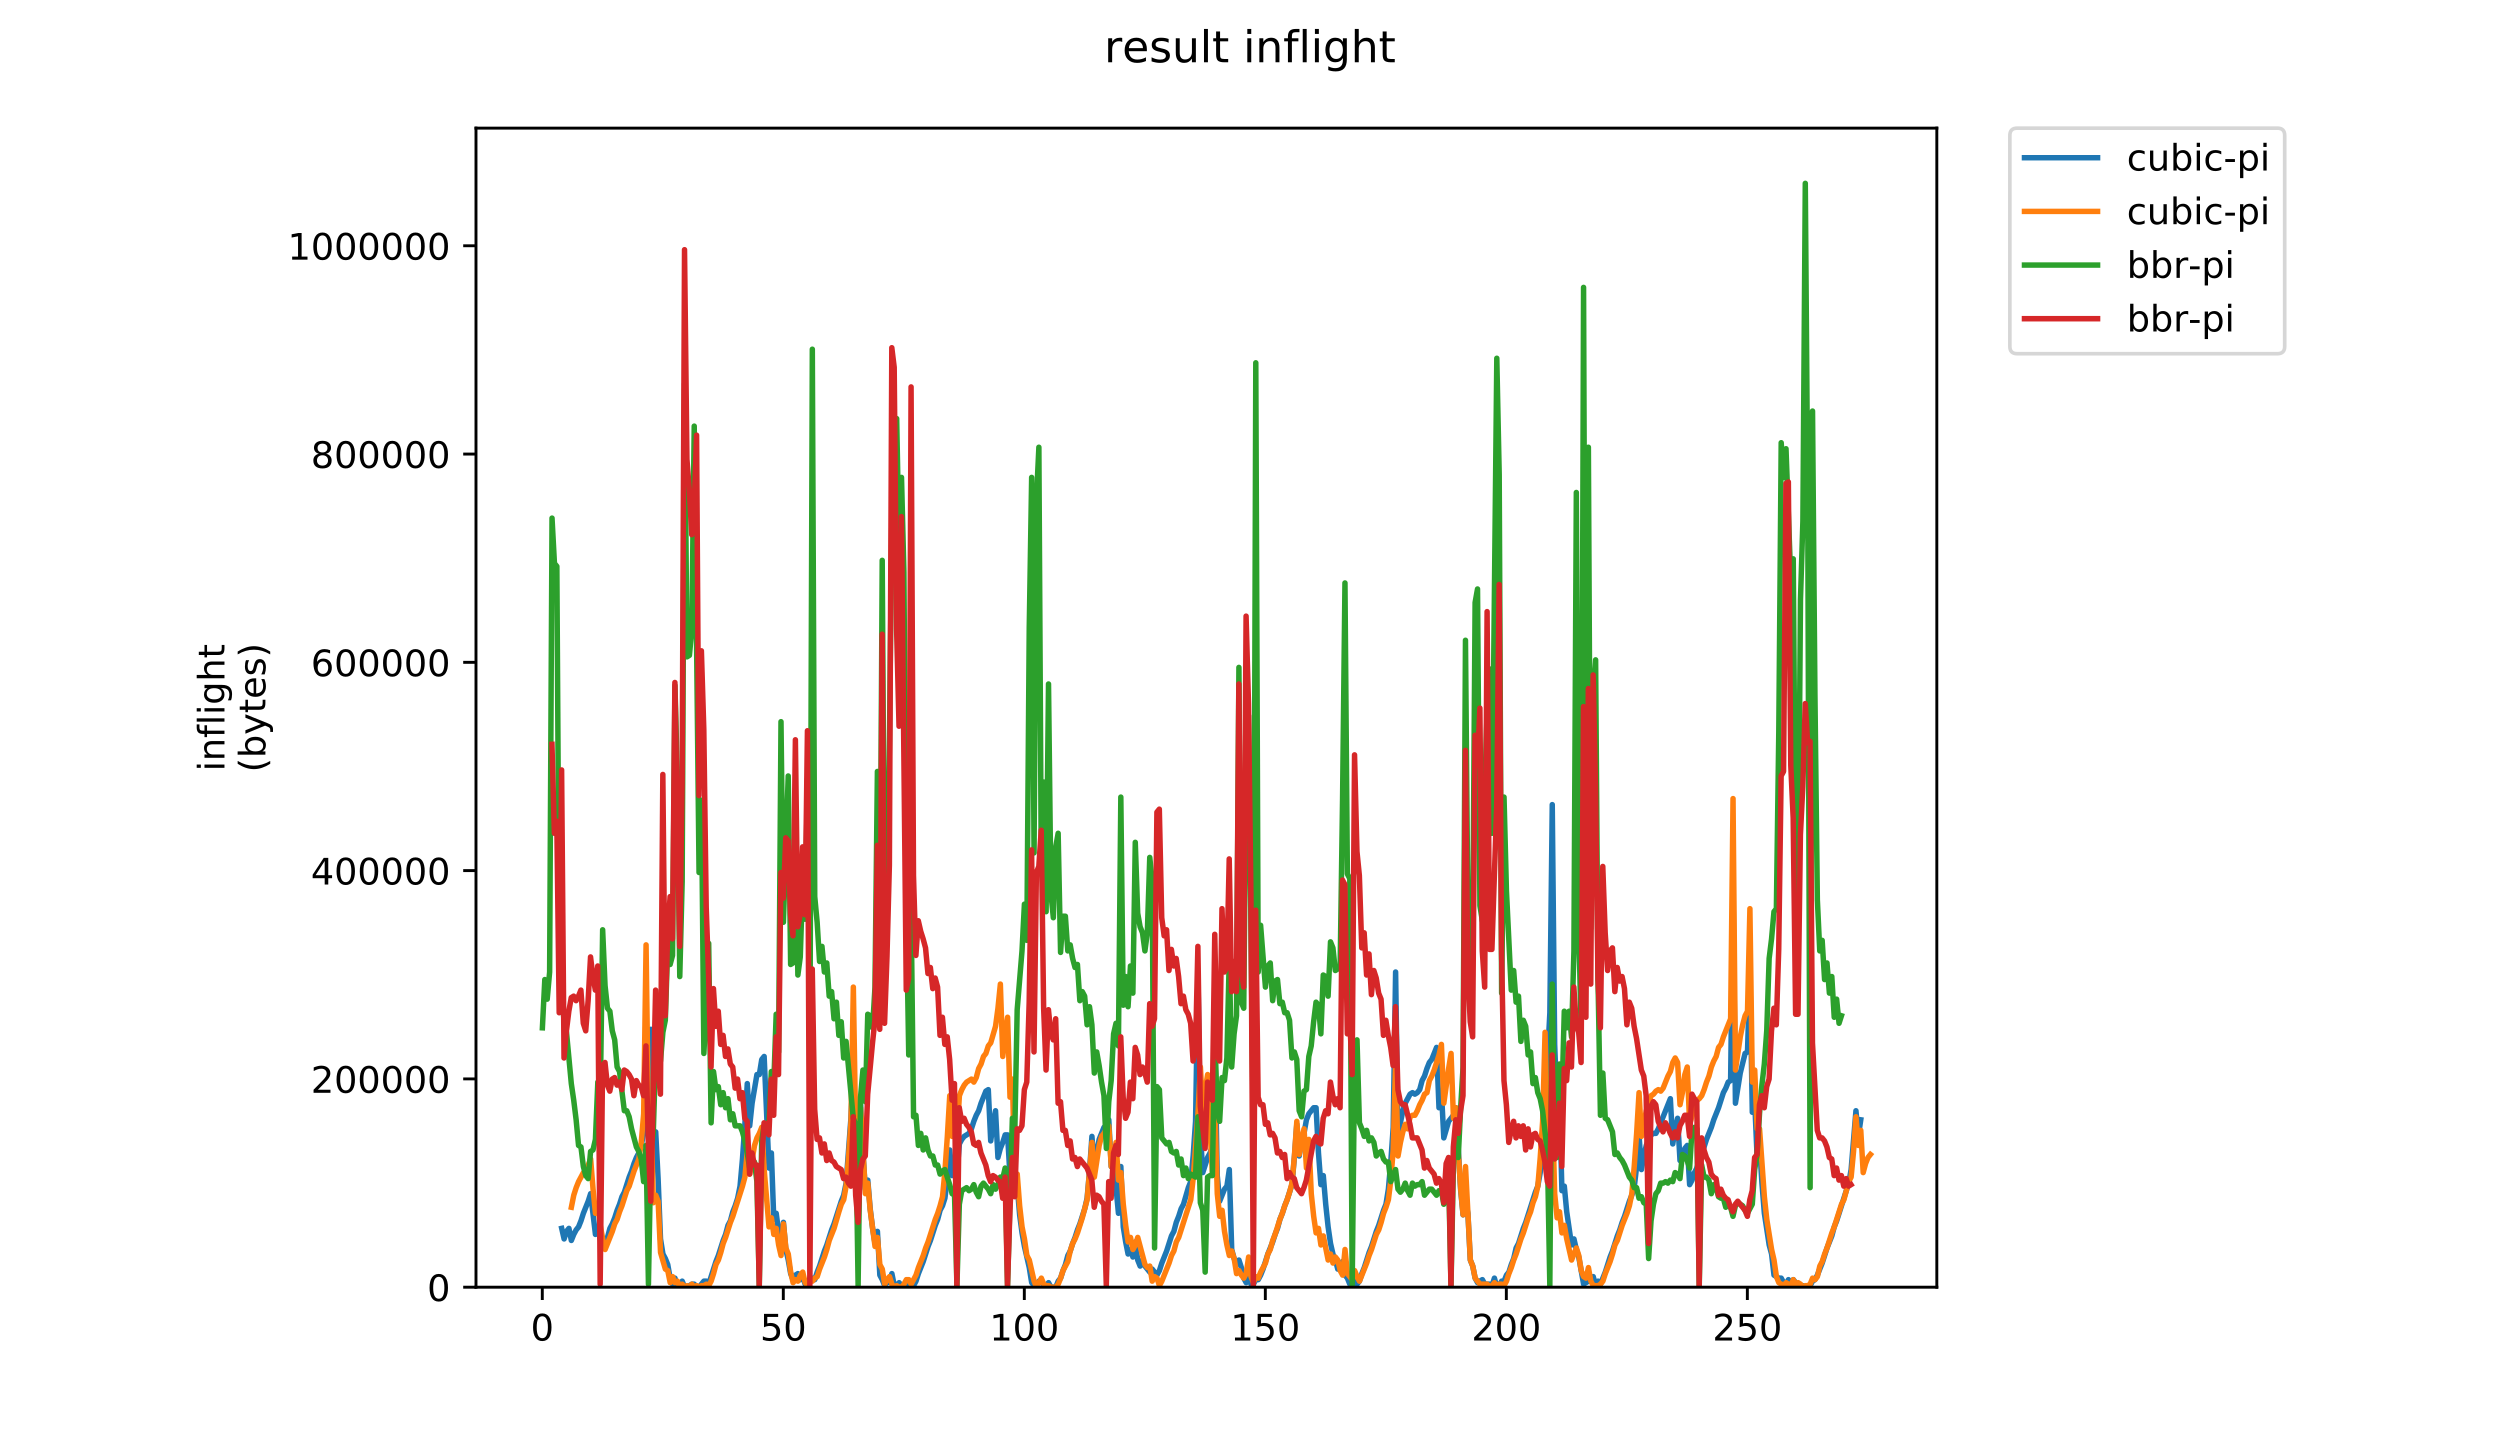 <?xml version="1.0" encoding="utf-8" standalone="no"?>
<!DOCTYPE svg PUBLIC "-//W3C//DTD SVG 1.1//EN"
  "http://www.w3.org/Graphics/SVG/1.1/DTD/svg11.dtd">
<!-- Created with matplotlib (https://matplotlib.org/) -->
<svg height="396pt" version="1.1" viewBox="0 0 684 396" width="684pt" xmlns="http://www.w3.org/2000/svg" xmlns:xlink="http://www.w3.org/1999/xlink">
 <defs>
  <style type="text/css">
*{stroke-linecap:butt;stroke-linejoin:round;}
  </style>
 </defs>
 <g id="figure_1">
  <g id="patch_1">
   <path d="M 0 396 
L 684 396 
L 684 0 
L 0 0 
z
" style="fill:#ffffff;"/>
  </g>
  <g id="axes_1">
   <g id="patch_2">
    <path d="M 130.23 352.174 
L 529.913 352.174 
L 529.913 35.062 
L 130.23 35.062 
z
" style="fill:#ffffff;"/>
   </g>
   <g id="matplotlib.axis_1">
    <g id="xtick_1">
     <g id="line2d_1">
      <defs>
       <path d="M 0 0 
L 0 3.5 
" id="m12ec1b5edb" style="stroke:#000000;stroke-width:0.8;"/>
      </defs>
      <g>
       <use style="stroke:#000000;stroke-width:0.8;" x="148.371" xlink:href="#m12ec1b5edb" y="352.174"/>
      </g>
     </g>
     <g id="text_1">
      <!-- 0 -->
      <defs>
       <path d="M 31.781 66.406 
Q 24.172 66.406 20.328 58.906 
Q 16.5 51.422 16.5 36.375 
Q 16.5 21.391 20.328 13.891 
Q 24.172 6.391 31.781 6.391 
Q 39.453 6.391 43.281 13.891 
Q 47.125 21.391 47.125 36.375 
Q 47.125 51.422 43.281 58.906 
Q 39.453 66.406 31.781 66.406 
z
M 31.781 74.219 
Q 44.047 74.219 50.516 64.516 
Q 56.984 54.828 56.984 36.375 
Q 56.984 17.969 50.516 8.266 
Q 44.047 -1.422 31.781 -1.422 
Q 19.531 -1.422 13.062 8.266 
Q 6.594 17.969 6.594 36.375 
Q 6.594 54.828 13.062 64.516 
Q 19.531 74.219 31.781 74.219 
z
" id="DejaVuSans-48"/>
      </defs>
      <g transform="translate(145.19 366.773)scale(0.1 -0.1)">
       <use xlink:href="#DejaVuSans-48"/>
      </g>
     </g>
    </g>
    <g id="xtick_2">
     <g id="line2d_2">
      <g>
       <use style="stroke:#000000;stroke-width:0.8;" x="214.312" xlink:href="#m12ec1b5edb" y="352.174"/>
      </g>
     </g>
     <g id="text_2">
      <!-- 50 -->
      <defs>
       <path d="M 10.797 72.906 
L 49.516 72.906 
L 49.516 64.594 
L 19.828 64.594 
L 19.828 46.734 
Q 21.969 47.469 24.109 47.828 
Q 26.266 48.188 28.422 48.188 
Q 40.625 48.188 47.75 41.5 
Q 54.891 34.812 54.891 23.391 
Q 54.891 11.625 47.562 5.094 
Q 40.234 -1.422 26.906 -1.422 
Q 22.312 -1.422 17.547 -0.641 
Q 12.797 0.141 7.719 1.703 
L 7.719 11.625 
Q 12.109 9.234 16.797 8.062 
Q 21.484 6.891 26.703 6.891 
Q 35.156 6.891 40.078 11.328 
Q 45.016 15.766 45.016 23.391 
Q 45.016 31 40.078 35.438 
Q 35.156 39.891 26.703 39.891 
Q 22.75 39.891 18.812 39.016 
Q 14.891 38.141 10.797 36.281 
z
" id="DejaVuSans-53"/>
      </defs>
      <g transform="translate(207.95 366.773)scale(0.1 -0.1)">
       <use xlink:href="#DejaVuSans-53"/>
       <use x="63.623" xlink:href="#DejaVuSans-48"/>
      </g>
     </g>
    </g>
    <g id="xtick_3">
     <g id="line2d_3">
      <g>
       <use style="stroke:#000000;stroke-width:0.8;" x="280.253" xlink:href="#m12ec1b5edb" y="352.174"/>
      </g>
     </g>
     <g id="text_3">
      <!-- 100 -->
      <defs>
       <path d="M 12.406 8.297 
L 28.516 8.297 
L 28.516 63.922 
L 10.984 60.406 
L 10.984 69.391 
L 28.422 72.906 
L 38.281 72.906 
L 38.281 8.297 
L 54.391 8.297 
L 54.391 0 
L 12.406 0 
z
" id="DejaVuSans-49"/>
      </defs>
      <g transform="translate(270.709 366.773)scale(0.1 -0.1)">
       <use xlink:href="#DejaVuSans-49"/>
       <use x="63.623" xlink:href="#DejaVuSans-48"/>
       <use x="127.246" xlink:href="#DejaVuSans-48"/>
      </g>
     </g>
    </g>
    <g id="xtick_4">
     <g id="line2d_4">
      <g>
       <use style="stroke:#000000;stroke-width:0.8;" x="346.194" xlink:href="#m12ec1b5edb" y="352.174"/>
      </g>
     </g>
     <g id="text_4">
      <!-- 150 -->
      <g transform="translate(336.65 366.773)scale(0.1 -0.1)">
       <use xlink:href="#DejaVuSans-49"/>
       <use x="63.623" xlink:href="#DejaVuSans-53"/>
       <use x="127.246" xlink:href="#DejaVuSans-48"/>
      </g>
     </g>
    </g>
    <g id="xtick_5">
     <g id="line2d_5">
      <g>
       <use style="stroke:#000000;stroke-width:0.8;" x="412.135" xlink:href="#m12ec1b5edb" y="352.174"/>
      </g>
     </g>
     <g id="text_5">
      <!-- 200 -->
      <defs>
       <path d="M 19.188 8.297 
L 53.609 8.297 
L 53.609 0 
L 7.328 0 
L 7.328 8.297 
Q 12.938 14.109 22.625 23.891 
Q 32.328 33.688 34.812 36.531 
Q 39.547 41.844 41.422 45.531 
Q 43.312 49.219 43.312 52.781 
Q 43.312 58.594 39.234 62.25 
Q 35.156 65.922 28.609 65.922 
Q 23.969 65.922 18.812 64.312 
Q 13.672 62.703 7.812 59.422 
L 7.812 69.391 
Q 13.766 71.781 18.938 73 
Q 24.125 74.219 28.422 74.219 
Q 39.75 74.219 46.484 68.547 
Q 53.219 62.891 53.219 53.422 
Q 53.219 48.922 51.531 44.891 
Q 49.859 40.875 45.406 35.406 
Q 44.188 33.984 37.641 27.219 
Q 31.109 20.453 19.188 8.297 
z
" id="DejaVuSans-50"/>
      </defs>
      <g transform="translate(402.591 366.773)scale(0.1 -0.1)">
       <use xlink:href="#DejaVuSans-50"/>
       <use x="63.623" xlink:href="#DejaVuSans-48"/>
       <use x="127.246" xlink:href="#DejaVuSans-48"/>
      </g>
     </g>
    </g>
    <g id="xtick_6">
     <g id="line2d_6">
      <g>
       <use style="stroke:#000000;stroke-width:0.8;" x="478.076" xlink:href="#m12ec1b5edb" y="352.174"/>
      </g>
     </g>
     <g id="text_6">
      <!-- 250 -->
      <g transform="translate(468.532 366.773)scale(0.1 -0.1)">
       <use xlink:href="#DejaVuSans-50"/>
       <use x="63.623" xlink:href="#DejaVuSans-53"/>
       <use x="127.246" xlink:href="#DejaVuSans-48"/>
      </g>
     </g>
    </g>
   </g>
   <g id="matplotlib.axis_2">
    <g id="ytick_1">
     <g id="line2d_7">
      <defs>
       <path d="M 0 0 
L -3.5 0 
" id="m1071c2c524" style="stroke:#000000;stroke-width:0.8;"/>
      </defs>
      <g>
       <use style="stroke:#000000;stroke-width:0.8;" x="130.23" xlink:href="#m1071c2c524" y="352.174"/>
      </g>
     </g>
     <g id="text_7">
      <!-- 0 -->
      <g transform="translate(116.868 355.973)scale(0.1 -0.1)">
       <use xlink:href="#DejaVuSans-48"/>
      </g>
     </g>
    </g>
    <g id="ytick_2">
     <g id="line2d_8">
      <g>
       <use style="stroke:#000000;stroke-width:0.8;" x="130.23" xlink:href="#m1071c2c524" y="295.187"/>
      </g>
     </g>
     <g id="text_8">
      <!-- 200000 -->
      <g transform="translate(85.055 298.987)scale(0.1 -0.1)">
       <use xlink:href="#DejaVuSans-50"/>
       <use x="63.623" xlink:href="#DejaVuSans-48"/>
       <use x="127.246" xlink:href="#DejaVuSans-48"/>
       <use x="190.869" xlink:href="#DejaVuSans-48"/>
       <use x="254.492" xlink:href="#DejaVuSans-48"/>
       <use x="318.115" xlink:href="#DejaVuSans-48"/>
      </g>
     </g>
    </g>
    <g id="ytick_3">
     <g id="line2d_9">
      <g>
       <use style="stroke:#000000;stroke-width:0.8;" x="130.23" xlink:href="#m1071c2c524" y="238.201"/>
      </g>
     </g>
     <g id="text_9">
      <!-- 400000 -->
      <defs>
       <path d="M 37.797 64.312 
L 12.891 25.391 
L 37.797 25.391 
z
M 35.203 72.906 
L 47.609 72.906 
L 47.609 25.391 
L 58.016 25.391 
L 58.016 17.188 
L 47.609 17.188 
L 47.609 0 
L 37.797 0 
L 37.797 17.188 
L 4.891 17.188 
L 4.891 26.703 
z
" id="DejaVuSans-52"/>
      </defs>
      <g transform="translate(85.055 242)scale(0.1 -0.1)">
       <use xlink:href="#DejaVuSans-52"/>
       <use x="63.623" xlink:href="#DejaVuSans-48"/>
       <use x="127.246" xlink:href="#DejaVuSans-48"/>
       <use x="190.869" xlink:href="#DejaVuSans-48"/>
       <use x="254.492" xlink:href="#DejaVuSans-48"/>
       <use x="318.115" xlink:href="#DejaVuSans-48"/>
      </g>
     </g>
    </g>
    <g id="ytick_4">
     <g id="line2d_10">
      <g>
       <use style="stroke:#000000;stroke-width:0.8;" x="130.23" xlink:href="#m1071c2c524" y="181.214"/>
      </g>
     </g>
     <g id="text_10">
      <!-- 600000 -->
      <defs>
       <path d="M 33.016 40.375 
Q 26.375 40.375 22.484 35.828 
Q 18.609 31.297 18.609 23.391 
Q 18.609 15.531 22.484 10.953 
Q 26.375 6.391 33.016 6.391 
Q 39.656 6.391 43.531 10.953 
Q 47.406 15.531 47.406 23.391 
Q 47.406 31.297 43.531 35.828 
Q 39.656 40.375 33.016 40.375 
z
M 52.594 71.297 
L 52.594 62.312 
Q 48.875 64.062 45.094 64.984 
Q 41.312 65.922 37.594 65.922 
Q 27.828 65.922 22.672 59.328 
Q 17.531 52.734 16.797 39.406 
Q 19.672 43.656 24.016 45.922 
Q 28.375 48.188 33.594 48.188 
Q 44.578 48.188 50.953 41.516 
Q 57.328 34.859 57.328 23.391 
Q 57.328 12.156 50.688 5.359 
Q 44.047 -1.422 33.016 -1.422 
Q 20.359 -1.422 13.672 8.266 
Q 6.984 17.969 6.984 36.375 
Q 6.984 53.656 15.188 63.938 
Q 23.391 74.219 37.203 74.219 
Q 40.922 74.219 44.703 73.484 
Q 48.484 72.75 52.594 71.297 
z
" id="DejaVuSans-54"/>
      </defs>
      <g transform="translate(85.055 185.013)scale(0.1 -0.1)">
       <use xlink:href="#DejaVuSans-54"/>
       <use x="63.623" xlink:href="#DejaVuSans-48"/>
       <use x="127.246" xlink:href="#DejaVuSans-48"/>
       <use x="190.869" xlink:href="#DejaVuSans-48"/>
       <use x="254.492" xlink:href="#DejaVuSans-48"/>
       <use x="318.115" xlink:href="#DejaVuSans-48"/>
      </g>
     </g>
    </g>
    <g id="ytick_5">
     <g id="line2d_11">
      <g>
       <use style="stroke:#000000;stroke-width:0.8;" x="130.23" xlink:href="#m1071c2c524" y="124.227"/>
      </g>
     </g>
     <g id="text_11">
      <!-- 800000 -->
      <defs>
       <path d="M 31.781 34.625 
Q 24.75 34.625 20.719 30.859 
Q 16.703 27.094 16.703 20.516 
Q 16.703 13.922 20.719 10.156 
Q 24.75 6.391 31.781 6.391 
Q 38.812 6.391 42.859 10.172 
Q 46.922 13.969 46.922 20.516 
Q 46.922 27.094 42.891 30.859 
Q 38.875 34.625 31.781 34.625 
z
M 21.922 38.812 
Q 15.578 40.375 12.031 44.719 
Q 8.5 49.078 8.5 55.328 
Q 8.5 64.062 14.719 69.141 
Q 20.953 74.219 31.781 74.219 
Q 42.672 74.219 48.875 69.141 
Q 55.078 64.062 55.078 55.328 
Q 55.078 49.078 51.531 44.719 
Q 48 40.375 41.703 38.812 
Q 48.828 37.156 52.797 32.312 
Q 56.781 27.484 56.781 20.516 
Q 56.781 9.906 50.312 4.234 
Q 43.844 -1.422 31.781 -1.422 
Q 19.734 -1.422 13.25 4.234 
Q 6.781 9.906 6.781 20.516 
Q 6.781 27.484 10.781 32.312 
Q 14.797 37.156 21.922 38.812 
z
M 18.312 54.391 
Q 18.312 48.734 21.844 45.562 
Q 25.391 42.391 31.781 42.391 
Q 38.141 42.391 41.719 45.562 
Q 45.312 48.734 45.312 54.391 
Q 45.312 60.062 41.719 63.234 
Q 38.141 66.406 31.781 66.406 
Q 25.391 66.406 21.844 63.234 
Q 18.312 60.062 18.312 54.391 
z
" id="DejaVuSans-56"/>
      </defs>
      <g transform="translate(85.055 128.027)scale(0.1 -0.1)">
       <use xlink:href="#DejaVuSans-56"/>
       <use x="63.623" xlink:href="#DejaVuSans-48"/>
       <use x="127.246" xlink:href="#DejaVuSans-48"/>
       <use x="190.869" xlink:href="#DejaVuSans-48"/>
       <use x="254.492" xlink:href="#DejaVuSans-48"/>
       <use x="318.115" xlink:href="#DejaVuSans-48"/>
      </g>
     </g>
    </g>
    <g id="ytick_6">
     <g id="line2d_12">
      <g>
       <use style="stroke:#000000;stroke-width:0.8;" x="130.23" xlink:href="#m1071c2c524" y="67.241"/>
      </g>
     </g>
     <g id="text_12">
      <!-- 1000000 -->
      <g transform="translate(78.693 71.04)scale(0.1 -0.1)">
       <use xlink:href="#DejaVuSans-49"/>
       <use x="63.623" xlink:href="#DejaVuSans-48"/>
       <use x="127.246" xlink:href="#DejaVuSans-48"/>
       <use x="190.869" xlink:href="#DejaVuSans-48"/>
       <use x="254.492" xlink:href="#DejaVuSans-48"/>
       <use x="318.115" xlink:href="#DejaVuSans-48"/>
       <use x="381.738" xlink:href="#DejaVuSans-48"/>
      </g>
     </g>
    </g>
    <g id="text_13">
     <!-- inflight -->
     <defs>
      <path d="M 9.422 54.688 
L 18.406 54.688 
L 18.406 0 
L 9.422 0 
z
M 9.422 75.984 
L 18.406 75.984 
L 18.406 64.594 
L 9.422 64.594 
z
" id="DejaVuSans-105"/>
      <path d="M 54.891 33.016 
L 54.891 0 
L 45.906 0 
L 45.906 32.719 
Q 45.906 40.484 42.875 44.328 
Q 39.844 48.188 33.797 48.188 
Q 26.516 48.188 22.312 43.547 
Q 18.109 38.922 18.109 30.906 
L 18.109 0 
L 9.078 0 
L 9.078 54.688 
L 18.109 54.688 
L 18.109 46.188 
Q 21.344 51.125 25.703 53.562 
Q 30.078 56 35.797 56 
Q 45.219 56 50.047 50.172 
Q 54.891 44.344 54.891 33.016 
z
" id="DejaVuSans-110"/>
      <path d="M 37.109 75.984 
L 37.109 68.5 
L 28.516 68.5 
Q 23.688 68.5 21.797 66.547 
Q 19.922 64.594 19.922 59.516 
L 19.922 54.688 
L 34.719 54.688 
L 34.719 47.703 
L 19.922 47.703 
L 19.922 0 
L 10.891 0 
L 10.891 47.703 
L 2.297 47.703 
L 2.297 54.688 
L 10.891 54.688 
L 10.891 58.5 
Q 10.891 67.625 15.141 71.797 
Q 19.391 75.984 28.609 75.984 
z
" id="DejaVuSans-102"/>
      <path d="M 9.422 75.984 
L 18.406 75.984 
L 18.406 0 
L 9.422 0 
z
" id="DejaVuSans-108"/>
      <path d="M 45.406 27.984 
Q 45.406 37.75 41.375 43.109 
Q 37.359 48.484 30.078 48.484 
Q 22.859 48.484 18.828 43.109 
Q 14.797 37.75 14.797 27.984 
Q 14.797 18.266 18.828 12.891 
Q 22.859 7.516 30.078 7.516 
Q 37.359 7.516 41.375 12.891 
Q 45.406 18.266 45.406 27.984 
z
M 54.391 6.781 
Q 54.391 -7.172 48.188 -13.984 
Q 42 -20.797 29.203 -20.797 
Q 24.469 -20.797 20.266 -20.094 
Q 16.062 -19.391 12.109 -17.922 
L 12.109 -9.188 
Q 16.062 -11.328 19.922 -12.344 
Q 23.781 -13.375 27.781 -13.375 
Q 36.625 -13.375 41.016 -8.766 
Q 45.406 -4.156 45.406 5.172 
L 45.406 9.625 
Q 42.625 4.781 38.281 2.391 
Q 33.938 0 27.875 0 
Q 17.828 0 11.672 7.656 
Q 5.516 15.328 5.516 27.984 
Q 5.516 40.672 11.672 48.328 
Q 17.828 56 27.875 56 
Q 33.938 56 38.281 53.609 
Q 42.625 51.219 45.406 46.391 
L 45.406 54.688 
L 54.391 54.688 
z
" id="DejaVuSans-103"/>
      <path d="M 54.891 33.016 
L 54.891 0 
L 45.906 0 
L 45.906 32.719 
Q 45.906 40.484 42.875 44.328 
Q 39.844 48.188 33.797 48.188 
Q 26.516 48.188 22.312 43.547 
Q 18.109 38.922 18.109 30.906 
L 18.109 0 
L 9.078 0 
L 9.078 75.984 
L 18.109 75.984 
L 18.109 46.188 
Q 21.344 51.125 25.703 53.562 
Q 30.078 56 35.797 56 
Q 45.219 56 50.047 50.172 
Q 54.891 44.344 54.891 33.016 
z
" id="DejaVuSans-104"/>
      <path d="M 18.312 70.219 
L 18.312 54.688 
L 36.812 54.688 
L 36.812 47.703 
L 18.312 47.703 
L 18.312 18.016 
Q 18.312 11.328 20.141 9.422 
Q 21.969 7.516 27.594 7.516 
L 36.812 7.516 
L 36.812 0 
L 27.594 0 
Q 17.188 0 13.234 3.875 
Q 9.281 7.766 9.281 18.016 
L 9.281 47.703 
L 2.688 47.703 
L 2.688 54.688 
L 9.281 54.688 
L 9.281 70.219 
z
" id="DejaVuSans-116"/>
     </defs>
     <g transform="translate(61.415 211.018)rotate(-90)scale(0.1 -0.1)">
      <use xlink:href="#DejaVuSans-105"/>
      <use x="27.783" xlink:href="#DejaVuSans-110"/>
      <use x="91.162" xlink:href="#DejaVuSans-102"/>
      <use x="126.367" xlink:href="#DejaVuSans-108"/>
      <use x="154.15" xlink:href="#DejaVuSans-105"/>
      <use x="181.934" xlink:href="#DejaVuSans-103"/>
      <use x="245.41" xlink:href="#DejaVuSans-104"/>
      <use x="308.789" xlink:href="#DejaVuSans-116"/>
     </g>
     <!-- (bytes) -->
     <defs>
      <path d="M 31 75.875 
Q 24.469 64.656 21.281 53.656 
Q 18.109 42.672 18.109 31.391 
Q 18.109 20.125 21.312 9.062 
Q 24.516 -2 31 -13.188 
L 23.188 -13.188 
Q 15.875 -1.703 12.234 9.375 
Q 8.594 20.453 8.594 31.391 
Q 8.594 42.281 12.203 53.312 
Q 15.828 64.359 23.188 75.875 
z
" id="DejaVuSans-40"/>
      <path d="M 48.688 27.297 
Q 48.688 37.203 44.609 42.844 
Q 40.531 48.484 33.406 48.484 
Q 26.266 48.484 22.188 42.844 
Q 18.109 37.203 18.109 27.297 
Q 18.109 17.391 22.188 11.75 
Q 26.266 6.109 33.406 6.109 
Q 40.531 6.109 44.609 11.75 
Q 48.688 17.391 48.688 27.297 
z
M 18.109 46.391 
Q 20.953 51.266 25.266 53.625 
Q 29.594 56 35.594 56 
Q 45.562 56 51.781 48.094 
Q 58.016 40.188 58.016 27.297 
Q 58.016 14.406 51.781 6.484 
Q 45.562 -1.422 35.594 -1.422 
Q 29.594 -1.422 25.266 0.953 
Q 20.953 3.328 18.109 8.203 
L 18.109 0 
L 9.078 0 
L 9.078 75.984 
L 18.109 75.984 
z
" id="DejaVuSans-98"/>
      <path d="M 32.172 -5.078 
Q 28.375 -14.844 24.75 -17.812 
Q 21.141 -20.797 15.094 -20.797 
L 7.906 -20.797 
L 7.906 -13.281 
L 13.188 -13.281 
Q 16.891 -13.281 18.938 -11.516 
Q 21 -9.766 23.484 -3.219 
L 25.094 0.875 
L 2.984 54.688 
L 12.5 54.688 
L 29.594 11.922 
L 46.688 54.688 
L 56.203 54.688 
z
" id="DejaVuSans-121"/>
      <path d="M 56.203 29.594 
L 56.203 25.203 
L 14.891 25.203 
Q 15.484 15.922 20.484 11.062 
Q 25.484 6.203 34.422 6.203 
Q 39.594 6.203 44.453 7.469 
Q 49.312 8.734 54.109 11.281 
L 54.109 2.781 
Q 49.266 0.734 44.188 -0.344 
Q 39.109 -1.422 33.891 -1.422 
Q 20.797 -1.422 13.156 6.188 
Q 5.516 13.812 5.516 26.812 
Q 5.516 40.234 12.766 48.109 
Q 20.016 56 32.328 56 
Q 43.359 56 49.781 48.891 
Q 56.203 41.797 56.203 29.594 
z
M 47.219 32.234 
Q 47.125 39.594 43.094 43.984 
Q 39.062 48.391 32.422 48.391 
Q 24.906 48.391 20.391 44.141 
Q 15.875 39.891 15.188 32.172 
z
" id="DejaVuSans-101"/>
      <path d="M 44.281 53.078 
L 44.281 44.578 
Q 40.484 46.531 36.375 47.5 
Q 32.281 48.484 27.875 48.484 
Q 21.188 48.484 17.844 46.438 
Q 14.5 44.391 14.5 40.281 
Q 14.5 37.156 16.891 35.375 
Q 19.281 33.594 26.516 31.984 
L 29.594 31.297 
Q 39.156 29.25 43.188 25.516 
Q 47.219 21.781 47.219 15.094 
Q 47.219 7.469 41.188 3.016 
Q 35.156 -1.422 24.609 -1.422 
Q 20.219 -1.422 15.453 -0.562 
Q 10.688 0.297 5.422 2 
L 5.422 11.281 
Q 10.406 8.688 15.234 7.391 
Q 20.062 6.109 24.812 6.109 
Q 31.156 6.109 34.562 8.281 
Q 37.984 10.453 37.984 14.406 
Q 37.984 18.062 35.516 20.016 
Q 33.062 21.969 24.703 23.781 
L 21.578 24.516 
Q 13.234 26.266 9.516 29.906 
Q 5.812 33.547 5.812 39.891 
Q 5.812 47.609 11.281 51.797 
Q 16.75 56 26.812 56 
Q 31.781 56 36.172 55.266 
Q 40.578 54.547 44.281 53.078 
z
" id="DejaVuSans-115"/>
      <path d="M 8.016 75.875 
L 15.828 75.875 
Q 23.141 64.359 26.781 53.312 
Q 30.422 42.281 30.422 31.391 
Q 30.422 20.453 26.781 9.375 
Q 23.141 -1.703 15.828 -13.188 
L 8.016 -13.188 
Q 14.5 -2 17.703 9.062 
Q 20.906 20.125 20.906 31.391 
Q 20.906 42.672 17.703 53.656 
Q 14.5 64.656 8.016 75.875 
z
" id="DejaVuSans-41"/>
     </defs>
     <g transform="translate(72.613 211.295)rotate(-90)scale(0.1 -0.1)">
      <use xlink:href="#DejaVuSans-40"/>
      <use x="39.014" xlink:href="#DejaVuSans-98"/>
      <use x="102.49" xlink:href="#DejaVuSans-121"/>
      <use x="161.67" xlink:href="#DejaVuSans-116"/>
      <use x="200.879" xlink:href="#DejaVuSans-101"/>
      <use x="262.402" xlink:href="#DejaVuSans-115"/>
      <use x="314.502" xlink:href="#DejaVuSans-41"/>
     </g>
    </g>
   </g>
   <g id="line2d_13">
    <path clip-path="url(#p660fc65fc2)" d="M 153.681 336.083 
L 154.34 338.971 
L 155 336.909 
L 155.659 336.083 
L 156.318 339.384 
L 156.978 337.734 
L 157.637 336.496 
L 158.297 335.671 
L 158.956 334.02 
L 159.615 331.958 
L 160.934 328.657 
L 161.594 326.594 
L 162.912 337.734 
L 163.572 336.083 
L 164.231 338.971 
L 164.891 340.209 
L 165.55 338.971 
L 166.21 338.559 
L 166.869 336.083 
L 167.528 334.846 
L 168.188 333.195 
L 168.847 331.132 
L 169.507 329.482 
L 170.166 327.419 
L 170.825 326.181 
L 172.144 322.056 
L 172.804 320.405 
L 173.463 318.342 
L 174.122 316.692 
L 174.782 315.454 
L 175.441 313.391 
L 176.101 310.091 
L 176.76 301.839 
L 178.079 281.622 
L 178.738 316.692 
L 179.398 309.678 
L 180.057 322.468 
L 180.717 338.971 
L 181.376 343.097 
L 182.035 344.335 
L 182.695 345.985 
L 183.354 349.699 
L 184.014 351.349 
L 184.673 349.699 
L 185.332 352.174 
L 185.992 352.174 
L 186.651 350.524 
L 187.311 352.174 
L 187.97 352.174 
L 189.289 351.349 
L 189.948 351.349 
L 190.608 352.174 
L 191.267 352.174 
L 192.586 350.524 
L 193.245 350.524 
L 193.905 351.349 
L 195.883 345.16 
L 196.542 343.51 
L 197.861 339.384 
L 198.521 337.734 
L 199.18 335.258 
L 199.839 334.02 
L 200.499 331.545 
L 201.158 329.895 
L 201.818 327.832 
L 202.477 324.531 
L 203.136 317.105 
L 203.796 307.615 
L 204.455 296.475 
L 205.115 308.028 
L 205.774 301.839 
L 207.093 294 
L 207.752 294 
L 208.412 289.874 
L 209.071 289.049 
L 210.39 319.58 
L 211.049 315.454 
L 211.709 333.608 
L 212.368 331.958 
L 213.687 341.86 
L 214.346 334.433 
L 215.006 341.86 
L 215.665 344.748 
L 216.325 348.461 
L 216.984 350.111 
L 217.644 348.873 
L 218.303 348.461 
L 218.962 350.111 
L 219.622 349.286 
L 220.281 351.349 
L 220.941 351.762 
L 221.6 349.699 
L 222.259 349.699 
L 222.919 350.111 
L 223.578 348.048 
L 224.238 346.398 
L 225.556 342.272 
L 226.216 340.622 
L 227.535 336.496 
L 228.194 334.846 
L 230.172 328.657 
L 230.832 327.007 
L 231.491 323.706 
L 232.81 305.965 
L 233.469 292.762 
L 234.129 310.091 
L 235.448 302.252 
L 236.107 315.454 
L 236.766 325.356 
L 237.426 322.881 
L 238.085 330.72 
L 238.745 336.083 
L 239.404 340.209 
L 240.063 336.909 
L 240.723 348.873 
L 241.382 350.111 
L 242.042 351.762 
L 242.701 350.524 
L 243.36 350.936 
L 244.02 348.461 
L 244.679 351.762 
L 245.339 351.762 
L 245.998 350.936 
L 246.658 351.762 
L 247.317 352.174 
L 247.976 351.762 
L 248.636 350.936 
L 249.295 351.762 
L 249.955 351.762 
L 250.614 350.524 
L 251.273 348.461 
L 252.592 345.16 
L 253.911 341.034 
L 254.57 339.384 
L 255.889 335.258 
L 256.549 333.608 
L 257.208 331.132 
L 257.868 329.895 
L 258.527 327.832 
L 259.186 322.468 
L 259.846 314.629 
L 260.505 321.643 
L 261.165 318.342 
L 261.824 321.23 
L 262.483 312.979 
L 263.143 311.741 
L 263.802 310.916 
L 265.121 310.091 
L 265.78 308.853 
L 266.44 306.79 
L 267.099 305.14 
L 267.759 303.902 
L 268.418 301.839 
L 269.737 298.538 
L 270.396 298.126 
L 271.056 312.154 
L 271.715 307.615 
L 272.375 303.902 
L 273.034 316.692 
L 273.693 314.216 
L 274.353 312.566 
L 275.012 310.503 
L 275.672 310.503 
L 276.331 321.643 
L 276.99 317.93 
L 277.65 327.007 
L 278.309 324.531 
L 278.969 332.37 
L 279.628 337.321 
L 280.287 341.034 
L 281.606 346.811 
L 282.266 350.936 
L 282.925 351.762 
L 283.584 351.762 
L 284.244 350.524 
L 284.903 350.524 
L 285.563 351.762 
L 286.222 351.762 
L 286.882 350.936 
L 287.541 352.174 
L 288.86 352.174 
L 289.519 350.524 
L 290.179 349.699 
L 290.838 347.636 
L 291.497 345.985 
L 292.157 343.51 
L 292.816 342.272 
L 293.476 340.209 
L 294.135 338.559 
L 294.794 336.496 
L 295.454 334.846 
L 296.773 330.72 
L 297.432 327.832 
L 298.092 320.405 
L 298.751 310.916 
L 299.41 319.167 
L 300.07 315.042 
L 300.729 311.741 
L 302.048 308.44 
L 302.707 308.028 
L 303.367 306.377 
L 304.026 319.167 
L 304.686 315.454 
L 305.345 324.944 
L 306.004 331.958 
L 306.664 319.167 
L 307.323 335.671 
L 307.983 339.797 
L 308.642 343.097 
L 309.301 341.86 
L 309.961 343.922 
L 310.62 339.797 
L 311.28 344.748 
L 311.939 346.398 
L 312.599 344.748 
L 313.258 346.398 
L 314.577 348.048 
L 315.236 347.223 
L 316.555 348.873 
L 317.214 347.636 
L 317.874 345.573 
L 319.193 342.272 
L 320.511 338.146 
L 321.171 336.909 
L 321.83 334.433 
L 322.49 332.783 
L 323.149 330.72 
L 323.808 329.482 
L 325.127 324.944 
L 325.787 323.293 
L 326.446 316.279 
L 327.106 306.79 
L 327.765 266.357 
L 328.424 310.091 
L 329.084 320.818 
L 330.403 316.692 
L 331.062 315.454 
L 331.721 313.804 
L 332.381 286.161 
L 333.04 321.643 
L 333.7 328.657 
L 335.018 325.356 
L 335.678 324.531 
L 336.337 319.993 
L 336.997 341.86 
L 337.656 344.335 
L 338.316 345.985 
L 338.975 344.748 
L 339.634 346.811 
L 340.294 349.699 
L 340.953 350.936 
L 341.613 348.873 
L 342.272 351.349 
L 342.931 351.349 
L 343.591 350.111 
L 344.25 350.111 
L 344.91 348.873 
L 345.569 347.223 
L 346.888 343.097 
L 348.207 339.797 
L 348.866 337.734 
L 349.525 336.083 
L 350.185 333.608 
L 350.844 331.958 
L 351.504 329.895 
L 352.163 328.244 
L 353.482 324.118 
L 354.141 316.692 
L 354.801 307.615 
L 355.46 316.279 
L 356.12 312.154 
L 356.779 310.091 
L 357.438 306.377 
L 358.098 304.727 
L 359.417 303.077 
L 360.076 303.077 
L 360.735 315.454 
L 361.395 324.118 
L 362.054 321.643 
L 362.714 329.482 
L 363.373 335.671 
L 364.032 340.209 
L 364.692 343.097 
L 365.351 344.748 
L 366.011 347.223 
L 366.67 345.985 
L 367.33 345.16 
L 367.989 348.873 
L 368.648 349.699 
L 369.308 351.349 
L 369.967 351.349 
L 370.627 348.873 
L 371.286 351.349 
L 371.945 350.524 
L 372.605 348.461 
L 373.264 346.811 
L 374.583 342.685 
L 375.242 341.034 
L 376.561 336.909 
L 377.221 335.258 
L 378.54 331.132 
L 379.199 329.482 
L 379.858 325.356 
L 380.518 317.93 
L 381.177 308.44 
L 381.837 265.944 
L 382.496 310.503 
L 383.815 303.902 
L 384.474 301.839 
L 385.793 299.363 
L 386.452 298.951 
L 387.112 299.363 
L 387.771 298.951 
L 388.431 298.126 
L 389.09 295.65 
L 389.749 294.412 
L 390.409 292.35 
L 391.068 290.699 
L 391.728 289.874 
L 393.047 286.573 
L 393.706 303.077 
L 394.365 298.538 
L 395.025 311.328 
L 396.344 306.79 
L 397.662 305.14 
L 398.322 303.077 
L 399.641 325.769 
L 400.3 332.37 
L 400.959 328.657 
L 401.619 331.958 
L 402.278 344.748 
L 402.938 346.398 
L 403.597 349.699 
L 404.256 350.936 
L 405.575 350.111 
L 406.235 351.349 
L 407.554 351.349 
L 408.213 351.762 
L 408.872 349.699 
L 409.532 352.174 
L 410.191 351.762 
L 410.851 350.524 
L 411.51 350.524 
L 412.169 348.873 
L 412.829 348.048 
L 413.488 345.985 
L 414.148 344.335 
L 414.807 341.447 
L 415.466 340.209 
L 416.785 336.083 
L 417.445 334.433 
L 420.082 326.181 
L 420.742 324.531 
L 421.401 320.818 
L 422.061 312.566 
L 422.72 302.664 
L 424.039 277.084 
L 424.698 220.147 
L 425.358 285.748 
L 426.017 303.077 
L 426.676 299.776 
L 427.336 325.769 
L 427.995 324.531 
L 428.655 331.545 
L 429.973 340.622 
L 430.633 338.971 
L 431.292 341.86 
L 431.952 343.922 
L 433.271 351.349 
L 434.589 350.524 
L 435.249 350.524 
L 435.908 349.286 
L 436.568 351.762 
L 437.227 350.524 
L 437.886 351.349 
L 439.205 348.048 
L 440.524 343.922 
L 441.183 342.272 
L 442.502 338.146 
L 443.162 336.496 
L 443.821 334.433 
L 444.48 332.783 
L 445.799 328.657 
L 446.459 327.007 
L 447.118 324.944 
L 447.778 319.167 
L 448.437 310.503 
L 449.096 319.993 
L 449.756 316.279 
L 450.415 313.391 
L 451.075 311.741 
L 451.734 310.503 
L 452.393 310.091 
L 453.053 310.091 
L 453.712 308.853 
L 457.009 300.601 
L 457.669 312.979 
L 458.328 308.853 
L 458.988 305.965 
L 459.647 317.517 
L 460.966 314.216 
L 461.625 313.391 
L 462.285 324.118 
L 462.944 322.881 
L 463.603 320.818 
L 464.263 319.58 
L 464.922 317.517 
L 465.582 315.867 
L 466.9 311.741 
L 468.219 308.44 
L 468.879 306.377 
L 470.197 303.077 
L 471.516 298.951 
L 472.176 297.713 
L 472.835 296.063 
L 473.495 295.65 
L 474.154 242.84 
L 474.813 301.839 
L 476.132 293.587 
L 477.451 288.224 
L 478.11 287.811 
L 478.77 266.357 
L 479.429 304.314 
L 480.089 301.426 
L 480.748 316.692 
L 481.407 313.391 
L 482.067 323.706 
L 482.726 331.958 
L 484.045 340.622 
L 484.704 343.097 
L 485.364 348.873 
L 486.683 349.699 
L 487.342 349.699 
L 488.002 350.936 
L 488.661 351.349 
L 489.32 350.111 
L 489.98 350.936 
L 490.639 350.111 
L 491.958 351.762 
L 492.617 352.174 
L 493.277 351.762 
L 493.936 352.174 
L 494.596 352.174 
L 495.255 351.762 
L 495.914 350.524 
L 496.574 350.111 
L 497.233 348.873 
L 498.552 345.573 
L 499.871 341.447 
L 501.19 338.146 
L 501.849 335.671 
L 502.509 334.02 
L 505.806 323.706 
L 506.465 319.993 
L 507.784 303.902 
L 508.443 310.916 
L 509.103 306.377 
L 509.103 306.377 
" style="fill:none;stroke:#1f77b4;stroke-linecap:square;stroke-width:1.5;"/>
   </g>
   <g id="line2d_14">
    <path clip-path="url(#p660fc65fc2)" d="M 156.324 330.307 
L 156.983 327.007 
L 157.642 324.944 
L 158.302 323.293 
L 159.621 320.818 
L 160.28 320.405 
L 161.599 317.105 
L 162.258 325.356 
L 162.918 331.958 
L 163.577 329.895 
L 164.237 335.258 
L 164.896 338.971 
L 165.555 341.86 
L 167.534 336.909 
L 168.193 334.846 
L 168.852 333.608 
L 169.512 331.545 
L 170.171 329.895 
L 171.49 325.769 
L 172.149 324.531 
L 173.468 320.405 
L 174.787 317.105 
L 175.447 312.566 
L 176.106 304.727 
L 176.765 258.518 
L 177.425 308.028 
L 178.084 304.314 
L 178.744 329.069 
L 179.403 327.007 
L 180.062 328.657 
L 180.722 342.685 
L 182.041 347.223 
L 182.7 347.636 
L 183.359 350.936 
L 184.019 349.286 
L 184.678 350.936 
L 185.338 350.524 
L 185.997 352.174 
L 186.657 351.349 
L 187.316 352.174 
L 187.975 351.762 
L 188.635 352.174 
L 189.294 351.349 
L 189.954 352.174 
L 190.613 351.762 
L 191.272 352.174 
L 191.932 351.762 
L 192.591 351.762 
L 193.251 351.349 
L 193.91 351.762 
L 194.569 350.524 
L 195.229 348.461 
L 195.888 345.985 
L 196.548 344.748 
L 197.207 342.685 
L 197.866 340.209 
L 198.526 338.559 
L 199.845 334.433 
L 200.504 332.783 
L 203.142 324.531 
L 203.801 322.056 
L 204.461 315.042 
L 205.12 321.23 
L 206.439 313.391 
L 207.098 311.328 
L 207.758 310.091 
L 208.417 308.44 
L 209.076 319.993 
L 210.395 335.671 
L 211.055 333.195 
L 211.714 337.734 
L 212.374 336.083 
L 213.033 340.622 
L 213.692 343.51 
L 214.352 334.846 
L 215.011 341.447 
L 215.671 343.097 
L 216.33 348.048 
L 216.989 350.936 
L 217.649 350.111 
L 218.308 350.524 
L 218.968 348.873 
L 219.627 348.048 
L 220.286 350.936 
L 220.946 351.762 
L 221.605 350.524 
L 222.265 350.524 
L 222.924 349.699 
L 223.583 349.286 
L 224.243 347.223 
L 225.562 343.922 
L 226.221 341.86 
L 226.881 339.384 
L 228.199 336.083 
L 229.518 331.545 
L 230.178 329.482 
L 230.837 328.244 
L 231.496 324.531 
L 232.156 316.692 
L 232.815 307.203 
L 233.475 270.07 
L 234.134 310.503 
L 234.793 309.265 
L 235.453 303.077 
L 236.772 326.594 
L 237.431 323.706 
L 238.09 331.132 
L 239.409 341.034 
L 240.069 338.559 
L 240.728 345.985 
L 241.388 347.223 
L 242.047 351.349 
L 242.706 350.111 
L 243.366 349.286 
L 244.025 351.349 
L 244.685 352.174 
L 245.344 351.762 
L 246.003 352.174 
L 246.663 352.174 
L 247.322 351.349 
L 247.982 350.111 
L 248.641 350.111 
L 249.3 351.349 
L 250.619 348.873 
L 251.279 346.811 
L 252.597 343.51 
L 253.257 341.447 
L 253.916 339.797 
L 255.895 333.608 
L 256.554 331.958 
L 257.213 329.895 
L 257.873 327.419 
L 258.532 320.405 
L 259.192 310.916 
L 259.851 299.776 
L 260.51 310.916 
L 261.17 306.377 
L 261.829 310.916 
L 262.489 299.776 
L 263.148 298.126 
L 263.807 296.888 
L 264.467 296.063 
L 265.786 295.238 
L 266.445 296.063 
L 267.105 294.825 
L 267.764 292.35 
L 268.423 291.112 
L 269.083 289.049 
L 269.742 288.224 
L 270.402 286.161 
L 271.061 285.336 
L 272.38 280.797 
L 273.039 275.846 
L 273.699 269.245 
L 274.358 289.049 
L 275.017 282.86 
L 275.677 278.322 
L 276.336 300.189 
L 276.996 295.238 
L 277.655 323.706 
L 278.314 321.23 
L 278.974 329.895 
L 279.633 335.671 
L 280.293 338.971 
L 280.952 343.51 
L 281.612 344.748 
L 282.93 350.524 
L 283.59 352.174 
L 284.909 349.699 
L 285.568 351.349 
L 286.227 351.762 
L 286.887 351.762 
L 287.546 352.174 
L 288.865 352.174 
L 289.524 351.349 
L 290.184 349.699 
L 290.843 347.636 
L 292.162 345.16 
L 292.822 342.272 
L 293.481 340.209 
L 294.14 338.971 
L 294.8 337.321 
L 296.119 333.195 
L 297.437 328.244 
L 298.756 312.566 
L 299.416 322.056 
L 300.734 313.391 
L 301.394 310.916 
L 302.053 310.091 
L 302.713 308.853 
L 303.372 308.028 
L 304.031 319.167 
L 304.691 316.692 
L 305.35 312.566 
L 306.01 322.881 
L 306.669 320.818 
L 307.329 329.482 
L 307.988 335.258 
L 308.647 339.797 
L 309.307 338.559 
L 309.966 341.86 
L 310.626 340.622 
L 311.285 338.559 
L 313.263 345.985 
L 313.923 346.811 
L 314.582 346.398 
L 315.241 350.524 
L 315.901 349.286 
L 316.56 349.699 
L 317.22 351.762 
L 317.879 350.524 
L 319.857 345.573 
L 320.517 343.51 
L 321.176 342.272 
L 321.836 339.797 
L 322.495 338.559 
L 325.792 328.244 
L 326.451 322.468 
L 327.77 304.727 
L 328.43 291.937 
L 329.089 303.902 
L 329.748 298.126 
L 330.408 294 
L 331.067 309.265 
L 331.727 320.818 
L 332.386 302.664 
L 333.046 326.594 
L 333.705 332.783 
L 334.364 331.132 
L 335.024 336.909 
L 335.683 340.622 
L 336.343 343.51 
L 337.002 342.272 
L 337.661 344.335 
L 338.321 348.461 
L 338.98 347.636 
L 339.64 348.873 
L 340.299 349.699 
L 340.958 348.461 
L 341.618 343.922 
L 342.277 349.286 
L 342.937 350.936 
L 343.596 349.286 
L 344.255 349.699 
L 344.915 348.048 
L 346.234 345.573 
L 346.893 343.097 
L 347.553 341.86 
L 348.212 339.384 
L 348.871 337.734 
L 350.19 333.608 
L 350.85 331.958 
L 351.509 329.895 
L 352.168 328.244 
L 352.828 326.181 
L 353.487 323.706 
L 354.147 316.279 
L 354.806 306.79 
L 355.465 315.867 
L 356.125 311.741 
L 356.784 308.853 
L 357.444 319.58 
L 358.103 311.741 
L 358.762 326.594 
L 359.422 332.783 
L 360.081 337.321 
L 360.741 336.083 
L 361.4 340.622 
L 362.06 338.146 
L 363.378 344.748 
L 364.038 343.097 
L 364.697 345.573 
L 365.357 343.922 
L 366.016 344.748 
L 366.675 347.636 
L 367.335 348.873 
L 367.994 341.86 
L 368.654 348.461 
L 369.972 350.111 
L 370.632 347.636 
L 371.291 349.286 
L 371.951 350.524 
L 373.929 345.573 
L 374.588 343.51 
L 375.248 341.86 
L 376.567 337.734 
L 377.226 336.496 
L 377.885 334.433 
L 378.545 331.958 
L 379.204 330.307 
L 379.864 328.244 
L 380.523 322.881 
L 381.182 314.629 
L 381.842 290.699 
L 382.501 316.279 
L 383.161 312.566 
L 383.82 309.678 
L 384.479 307.615 
L 385.139 308.853 
L 385.798 305.552 
L 386.458 305.14 
L 387.117 305.14 
L 387.777 303.902 
L 388.436 302.252 
L 389.095 301.014 
L 389.755 299.363 
L 390.414 298.951 
L 391.074 295.65 
L 391.733 294.412 
L 392.392 292.762 
L 393.711 288.636 
L 394.371 285.748 
L 395.03 301.839 
L 396.349 292.35 
L 397.008 288.224 
L 397.668 305.965 
L 398.327 303.077 
L 398.986 315.454 
L 399.646 325.356 
L 400.305 332.37 
L 400.965 319.167 
L 402.284 344.748 
L 402.943 346.398 
L 403.602 349.699 
L 404.921 351.349 
L 406.899 351.349 
L 407.559 352.174 
L 408.218 351.762 
L 408.878 350.936 
L 409.537 351.762 
L 410.196 351.349 
L 410.856 351.349 
L 411.515 351.762 
L 412.175 350.524 
L 412.834 348.461 
L 413.494 346.811 
L 414.153 344.748 
L 414.812 343.097 
L 416.131 338.971 
L 416.791 337.321 
L 418.109 333.195 
L 418.769 331.545 
L 419.428 329.069 
L 420.088 327.419 
L 420.747 324.531 
L 421.406 316.692 
L 422.066 306.79 
L 422.725 282.448 
L 423.385 309.265 
L 424.044 320.405 
L 424.703 302.252 
L 425.363 326.594 
L 426.022 333.195 
L 426.682 331.545 
L 427.341 337.321 
L 428.001 335.258 
L 428.66 338.971 
L 429.979 344.748 
L 431.298 341.447 
L 431.957 343.51 
L 432.616 347.636 
L 433.276 349.286 
L 433.935 349.699 
L 434.595 346.811 
L 435.254 350.524 
L 435.913 351.762 
L 437.232 351.762 
L 437.892 351.349 
L 438.551 350.524 
L 439.21 348.461 
L 440.529 345.16 
L 441.189 343.097 
L 441.848 340.622 
L 442.508 339.384 
L 443.826 335.258 
L 445.145 331.958 
L 445.805 329.895 
L 446.464 326.594 
L 447.123 319.167 
L 447.783 310.091 
L 448.442 298.951 
L 449.102 310.916 
L 450.42 303.902 
L 451.739 299.776 
L 452.399 299.363 
L 453.058 298.538 
L 453.718 298.126 
L 454.377 298.538 
L 455.036 297.713 
L 456.355 294.412 
L 457.015 293.175 
L 457.674 290.699 
L 458.333 289.461 
L 458.993 290.699 
L 459.652 302.252 
L 460.312 298.951 
L 460.971 294 
L 461.63 291.937 
L 462.29 307.615 
L 463.609 303.077 
L 464.268 301.014 
L 464.927 300.601 
L 465.587 299.776 
L 466.246 298.126 
L 466.906 296.063 
L 467.565 294.412 
L 468.225 291.937 
L 468.884 290.287 
L 469.543 289.049 
L 470.203 286.573 
L 470.862 285.748 
L 471.522 283.685 
L 473.5 278.734 
L 474.159 218.497 
L 474.819 292.762 
L 476.137 283.685 
L 476.797 280.385 
L 477.456 277.909 
L 478.116 276.671 
L 478.775 248.616 
L 479.434 296.063 
L 480.094 292.762 
L 480.753 308.853 
L 481.413 308.853 
L 482.732 327.419 
L 483.391 333.608 
L 484.71 341.86 
L 485.369 344.748 
L 486.029 349.286 
L 486.688 350.936 
L 488.007 351.762 
L 488.666 350.936 
L 489.985 351.762 
L 490.644 350.111 
L 491.304 351.349 
L 491.963 350.936 
L 492.623 351.349 
L 493.282 352.174 
L 493.942 351.762 
L 494.601 351.762 
L 495.26 351.349 
L 495.92 349.699 
L 496.579 350.111 
L 497.239 349.286 
L 497.898 346.398 
L 498.557 345.16 
L 499.217 343.097 
L 499.876 341.447 
L 501.195 337.321 
L 501.854 335.671 
L 503.833 329.482 
L 504.492 328.244 
L 505.811 323.293 
L 506.47 322.056 
L 507.13 315.042 
L 507.789 305.552 
L 508.449 313.391 
L 509.108 309.265 
L 509.767 320.818 
L 510.427 318.342 
L 511.086 316.692 
L 511.746 315.867 
L 511.746 315.867 
" style="fill:none;stroke:#ff7f0e;stroke-linecap:square;stroke-width:1.5;"/>
   </g>
   <g id="line2d_15">
    <path clip-path="url(#p660fc65fc2)" d="M 148.398 281.21 
L 149.057 268.007 
L 149.716 273.371 
L 150.376 265.944 
L 151.035 141.757 
L 151.695 154.134 
L 152.354 154.959 
L 153.013 258.518 
L 153.673 271.308 
L 154.332 279.559 
L 154.992 282.448 
L 156.31 296.475 
L 156.97 301.014 
L 157.629 306.377 
L 158.289 313.391 
L 158.948 313.804 
L 159.608 319.167 
L 160.267 321.643 
L 160.926 322.468 
L 161.586 315.042 
L 162.245 314.629 
L 162.905 311.741 
L 163.564 296.063 
L 164.223 301.014 
L 164.883 254.392 
L 165.542 269.657 
L 166.202 275.846 
L 166.861 276.671 
L 167.52 282.035 
L 168.18 284.51 
L 168.839 291.937 
L 169.499 293.175 
L 170.817 303.902 
L 171.477 303.902 
L 172.136 305.552 
L 172.796 308.853 
L 174.115 313.804 
L 174.774 315.042 
L 175.433 317.105 
L 176.093 323.293 
L 176.752 313.391 
L 177.412 351.349 
L 178.071 315.454 
L 178.73 310.091 
L 179.39 288.636 
L 180.049 272.546 
L 180.709 290.287 
L 181.368 282.448 
L 182.027 279.147 
L 182.687 258.93 
L 183.346 263.881 
L 184.006 261.406 
L 184.665 187.553 
L 185.325 212.721 
L 185.984 267.182 
L 186.643 241.189 
L 187.303 105.037 
L 187.962 179.714 
L 188.622 179.302 
L 189.281 172.288 
L 189.94 116.589 
L 191.259 238.714 
L 191.919 218.91 
L 192.578 288.224 
L 193.237 275.021 
L 193.897 258.105 
L 194.556 307.203 
L 195.216 293.175 
L 195.875 298.126 
L 196.534 297.301 
L 197.194 302.252 
L 197.853 298.951 
L 198.513 303.077 
L 199.172 300.601 
L 199.832 306.377 
L 200.491 304.727 
L 201.15 308.028 
L 202.469 308.028 
L 203.129 309.678 
L 203.788 312.154 
L 204.447 315.454 
L 205.107 319.58 
L 205.766 317.93 
L 206.426 317.93 
L 207.085 323.293 
L 207.744 351.762 
L 208.404 312.154 
L 209.063 308.028 
L 209.723 308.853 
L 210.382 306.377 
L 211.041 293.175 
L 211.701 296.475 
L 212.36 277.497 
L 213.02 287.811 
L 213.679 197.455 
L 214.339 252.329 
L 215.657 212.308 
L 216.317 263.881 
L 216.976 263.469 
L 217.636 224.273 
L 218.295 266.769 
L 218.954 261.818 
L 219.614 241.189 
L 220.273 251.504 
L 220.933 213.134 
L 221.592 288.224 
L 222.251 95.547 
L 222.911 245.315 
L 223.57 252.329 
L 224.23 263.056 
L 224.889 258.93 
L 225.549 265.944 
L 226.208 263.469 
L 226.867 272.546 
L 227.527 271.308 
L 228.186 278.734 
L 228.846 274.196 
L 229.505 283.273 
L 230.164 279.559 
L 230.824 289.461 
L 231.483 284.923 
L 233.461 305.965 
L 234.121 307.615 
L 234.78 351.762 
L 235.44 300.189 
L 236.099 292.762 
L 236.758 301.426 
L 237.418 277.497 
L 238.077 277.909 
L 238.737 281.21 
L 239.396 270.07 
L 240.056 211.071 
L 240.715 268.832 
L 241.374 153.309 
L 242.034 256.042 
L 242.693 255.217 
L 243.353 202.819 
L 244.012 140.931 
L 244.671 156.197 
L 245.331 114.526 
L 245.99 149.183 
L 246.65 130.617 
L 247.309 156.61 
L 247.968 249.028 
L 248.628 288.636 
L 249.287 249.028 
L 249.947 305.552 
L 250.606 305.14 
L 251.265 313.391 
L 251.925 310.091 
L 252.584 314.629 
L 253.244 311.328 
L 253.903 314.629 
L 254.563 316.279 
L 255.222 316.279 
L 255.881 318.755 
L 256.541 318.755 
L 257.2 321.23 
L 257.86 320.405 
L 258.519 319.993 
L 259.838 324.118 
L 260.497 326.594 
L 261.157 327.007 
L 261.816 351.762 
L 262.475 329.482 
L 263.135 325.769 
L 264.454 324.944 
L 265.113 325.769 
L 265.773 325.356 
L 266.432 324.118 
L 267.091 326.181 
L 267.751 327.419 
L 268.41 324.531 
L 269.07 323.706 
L 270.388 325.356 
L 271.048 326.594 
L 271.707 324.118 
L 272.367 325.356 
L 273.026 324.118 
L 273.685 322.056 
L 274.345 322.468 
L 275.004 319.58 
L 275.664 351.762 
L 276.982 305.965 
L 277.642 310.091 
L 278.301 276.259 
L 279.62 260.168 
L 280.28 247.378 
L 280.939 257.28 
L 281.598 171.875 
L 282.258 130.617 
L 282.917 233.35 
L 283.577 136.393 
L 284.236 122.365 
L 284.895 237.476 
L 285.555 213.959 
L 286.214 249.441 
L 286.874 187.141 
L 287.533 244.49 
L 288.192 251.091 
L 288.852 231.7 
L 289.511 227.987 
L 290.171 260.581 
L 290.83 250.679 
L 291.489 250.679 
L 292.149 260.168 
L 292.808 258.518 
L 293.468 262.231 
L 294.127 264.706 
L 294.787 263.881 
L 295.446 273.783 
L 296.105 271.308 
L 296.765 272.546 
L 297.424 280.385 
L 298.084 275.434 
L 298.743 280.385 
L 299.402 293.587 
L 300.062 287.811 
L 300.721 291.524 
L 301.381 296.063 
L 302.04 299.776 
L 302.699 314.216 
L 303.359 301.426 
L 304.018 295.65 
L 304.678 282.86 
L 305.337 279.972 
L 305.997 286.161 
L 306.656 218.085 
L 307.315 275.021 
L 307.975 267.182 
L 308.634 275.434 
L 309.294 264.294 
L 309.953 271.72 
L 310.612 230.462 
L 311.272 249.853 
L 311.931 253.567 
L 312.591 255.217 
L 313.25 260.168 
L 313.909 255.217 
L 314.569 234.588 
L 315.228 240.777 
L 315.888 341.447 
L 316.547 297.301 
L 317.206 298.126 
L 317.866 311.328 
L 319.185 312.979 
L 319.844 312.566 
L 320.504 315.042 
L 321.163 315.454 
L 321.822 315.042 
L 322.482 318.755 
L 323.141 317.105 
L 323.801 321.643 
L 324.46 319.58 
L 325.119 322.468 
L 325.779 321.23 
L 327.098 322.056 
L 327.757 305.552 
L 328.416 329.069 
L 329.076 331.132 
L 329.735 348.048 
L 330.395 322.056 
L 331.054 321.643 
L 331.713 321.643 
L 332.373 282.86 
L 333.032 303.902 
L 333.692 306.79 
L 334.351 294.825 
L 335.011 295.65 
L 335.67 289.461 
L 336.329 262.231 
L 336.989 291.937 
L 337.648 282.86 
L 338.308 277.909 
L 338.967 182.602 
L 339.626 274.196 
L 340.286 275.846 
L 340.945 207.77 
L 341.605 195.805 
L 342.923 312.154 
L 343.583 99.26 
L 344.242 265.944 
L 344.902 253.154 
L 346.221 270.07 
L 346.88 264.294 
L 347.539 263.469 
L 348.199 273.783 
L 348.858 268.42 
L 349.518 268.007 
L 350.177 274.608 
L 350.836 274.196 
L 351.496 277.084 
L 352.155 277.084 
L 352.815 279.147 
L 353.474 289.461 
L 354.133 287.811 
L 354.793 289.874 
L 355.452 303.902 
L 356.112 305.552 
L 356.771 298.538 
L 357.43 298.126 
L 358.09 289.049 
L 358.749 286.161 
L 359.409 279.559 
L 360.068 274.196 
L 360.728 275.021 
L 361.387 282.86 
L 362.046 266.769 
L 362.706 267.182 
L 363.365 272.546 
L 364.025 257.693 
L 364.684 259.343 
L 365.343 265.532 
L 366.003 265.119 
L 366.662 264.294 
L 367.322 218.91 
L 367.981 159.498 
L 368.64 239.126 
L 369.3 240.364 
L 369.959 351.762 
L 370.619 290.699 
L 371.278 284.51 
L 371.937 307.203 
L 372.597 308.853 
L 373.256 310.916 
L 373.916 309.265 
L 374.575 312.154 
L 375.235 311.328 
L 375.894 312.566 
L 376.553 316.279 
L 377.213 315.454 
L 377.872 315.042 
L 378.532 317.105 
L 379.191 317.93 
L 379.85 317.93 
L 380.51 323.293 
L 381.829 319.993 
L 382.488 325.356 
L 383.147 326.181 
L 383.807 325.356 
L 384.466 323.706 
L 385.126 325.769 
L 385.785 327.007 
L 386.445 323.706 
L 387.104 324.531 
L 387.763 324.118 
L 388.423 324.118 
L 389.082 323.293 
L 389.742 327.007 
L 391.06 325.356 
L 391.72 325.356 
L 393.039 327.007 
L 393.698 325.769 
L 394.357 325.769 
L 395.017 329.482 
L 395.676 323.293 
L 396.336 321.643 
L 396.995 351.762 
L 397.654 318.755 
L 398.314 310.091 
L 398.973 316.692 
L 399.633 303.077 
L 400.292 291.937 
L 400.952 175.176 
L 401.611 249.028 
L 402.27 269.245 
L 402.93 255.63 
L 403.589 164.861 
L 404.249 161.148 
L 404.908 247.791 
L 405.567 251.916 
L 406.227 216.847 
L 406.886 193.742 
L 407.546 183.015 
L 408.205 227.987 
L 409.524 98.023 
L 410.183 129.792 
L 410.843 271.72 
L 411.502 218.085 
L 412.161 243.665 
L 413.48 270.895 
L 414.14 265.532 
L 414.799 274.196 
L 415.459 272.546 
L 416.118 284.923 
L 416.777 279.147 
L 417.437 280.797 
L 418.096 288.636 
L 418.756 287.811 
L 419.415 296.475 
L 420.074 294.825 
L 420.734 298.951 
L 421.393 300.601 
L 422.053 303.902 
L 423.371 315.454 
L 424.031 351.762 
L 424.69 269.245 
L 425.35 306.79 
L 426.009 316.692 
L 426.669 291.112 
L 427.328 301.014 
L 427.987 276.671 
L 428.647 281.21 
L 429.306 276.671 
L 429.966 283.685 
L 430.625 260.168 
L 431.284 134.743 
L 431.944 253.979 
L 432.603 281.622 
L 433.263 78.631 
L 433.922 262.231 
L 434.581 122.365 
L 435.241 253.979 
L 435.9 190.029 
L 436.56 180.539 
L 437.219 268.42 
L 437.878 305.14 
L 438.538 293.587 
L 439.197 305.965 
L 439.857 306.377 
L 441.176 309.678 
L 441.835 315.867 
L 442.494 315.454 
L 443.154 316.692 
L 443.813 317.517 
L 444.473 318.755 
L 445.791 322.056 
L 446.451 322.881 
L 447.11 324.944 
L 447.77 324.944 
L 448.429 327.832 
L 449.088 327.419 
L 449.748 329.069 
L 450.407 329.482 
L 451.067 344.335 
L 451.726 334.02 
L 452.385 329.482 
L 453.045 326.594 
L 453.704 325.769 
L 454.364 323.706 
L 455.023 323.706 
L 455.683 323.293 
L 456.342 323.706 
L 457.001 322.881 
L 457.661 323.293 
L 458.32 320.818 
L 458.98 321.23 
L 459.639 322.468 
L 460.298 315.867 
L 460.958 316.279 
L 461.617 317.517 
L 462.277 319.58 
L 462.936 309.265 
L 463.595 308.44 
L 464.255 308.853 
L 464.914 351.762 
L 465.574 318.755 
L 466.233 322.056 
L 466.893 322.056 
L 467.552 322.881 
L 468.211 326.594 
L 468.871 324.118 
L 469.53 324.944 
L 470.19 327.419 
L 470.849 327.832 
L 471.508 327.832 
L 472.168 330.307 
L 472.827 329.482 
L 473.487 330.307 
L 474.146 332.783 
L 474.805 329.895 
L 475.465 329.069 
L 476.784 329.895 
L 477.443 331.132 
L 478.102 331.958 
L 479.421 329.482 
L 480.081 319.993 
L 480.74 315.867 
L 481.4 304.727 
L 482.059 296.888 
L 482.718 291.112 
L 483.378 282.035 
L 484.037 262.231 
L 484.697 256.867 
L 485.356 249.441 
L 486.015 248.616 
L 486.675 200.343 
L 487.334 121.127 
L 487.994 130.617 
L 488.653 122.778 
L 489.972 159.085 
L 490.631 152.896 
L 491.291 241.189 
L 491.95 249.441 
L 492.609 164.036 
L 493.269 142.582 
L 493.928 50.163 
L 494.588 135.155 
L 495.247 324.944 
L 495.907 112.463 
L 496.566 190.029 
L 497.225 246.14 
L 497.885 260.168 
L 498.544 257.28 
L 499.204 268.007 
L 499.863 263.469 
L 500.522 271.72 
L 501.182 267.182 
L 501.841 278.322 
L 502.501 273.371 
L 503.16 279.972 
L 503.819 277.909 
L 503.819 277.909 
" style="fill:none;stroke:#2ca02c;stroke-linecap:square;stroke-width:1.5;"/>
   </g>
   <g id="line2d_16">
    <path clip-path="url(#p660fc65fc2)" d="M 151.018 203.644 
L 151.677 227.987 
L 152.337 224.686 
L 152.996 277.084 
L 153.656 210.658 
L 154.315 289.461 
L 154.975 282.035 
L 155.634 276.671 
L 156.293 272.958 
L 156.953 272.546 
L 157.612 273.783 
L 158.272 272.546 
L 158.931 270.895 
L 159.59 279.972 
L 160.25 282.035 
L 160.909 273.783 
L 161.569 261.818 
L 162.228 267.182 
L 162.887 270.895 
L 163.547 264.294 
L 164.206 351.349 
L 164.866 291.524 
L 165.525 290.699 
L 166.184 296.888 
L 166.844 298.538 
L 167.503 295.238 
L 168.163 294.825 
L 168.822 296.888 
L 169.482 296.063 
L 170.141 298.126 
L 170.8 292.762 
L 171.46 293.175 
L 172.119 294 
L 172.779 295.238 
L 173.438 299.776 
L 174.097 295.65 
L 174.757 296.888 
L 175.416 297.301 
L 176.076 299.776 
L 176.735 286.161 
L 177.394 313.804 
L 178.054 328.657 
L 179.373 270.895 
L 180.032 292.762 
L 180.691 299.363 
L 181.351 211.896 
L 182.01 277.909 
L 182.67 255.63 
L 183.329 245.315 
L 183.989 256.867 
L 184.648 186.728 
L 185.967 258.93 
L 186.626 214.371 
L 187.286 68.317 
L 187.945 125.666 
L 188.604 134.33 
L 189.264 146.295 
L 189.923 139.281 
L 190.583 119.064 
L 191.242 217.672 
L 191.901 178.064 
L 192.561 199.518 
L 193.22 248.203 
L 193.88 267.182 
L 194.539 291.937 
L 195.199 270.483 
L 195.858 280.797 
L 196.517 276.671 
L 197.177 285.748 
L 197.836 283.273 
L 198.496 289.049 
L 199.155 286.986 
L 199.814 291.112 
L 200.474 291.937 
L 201.133 297.713 
L 201.793 295.238 
L 202.452 300.601 
L 203.111 298.951 
L 203.771 305.965 
L 204.43 306.79 
L 205.09 321.23 
L 205.749 315.454 
L 206.408 318.755 
L 207.068 318.755 
L 207.727 351.762 
L 208.387 317.517 
L 209.046 307.203 
L 209.706 307.615 
L 210.365 310.503 
L 211.024 295.238 
L 211.684 305.14 
L 212.343 283.685 
L 213.003 294 
L 213.662 238.714 
L 214.321 245.728 
L 214.981 229.224 
L 215.64 230.049 
L 216.3 250.266 
L 216.959 256.042 
L 217.618 202.406 
L 218.278 253.567 
L 218.937 250.266 
L 219.597 231.7 
L 220.256 250.266 
L 220.915 199.931 
L 221.575 351.762 
L 222.234 265.119 
L 222.894 303.489 
L 223.553 311.741 
L 224.213 311.328 
L 224.872 315.454 
L 225.531 312.979 
L 226.191 317.517 
L 226.85 315.454 
L 227.51 317.517 
L 228.169 317.93 
L 228.828 319.167 
L 230.147 319.993 
L 230.807 322.468 
L 231.466 322.056 
L 232.125 323.706 
L 232.785 324.531 
L 233.444 305.552 
L 234.104 327.007 
L 234.763 334.433 
L 235.423 319.993 
L 236.082 317.105 
L 236.741 316.279 
L 237.401 299.363 
L 238.72 285.336 
L 239.379 279.147 
L 240.038 231.287 
L 240.698 281.622 
L 241.357 173.526 
L 242.017 279.972 
L 242.676 261.818 
L 243.335 236.651 
L 243.995 95.135 
L 244.654 100.498 
L 245.314 172.288 
L 245.973 198.693 
L 246.632 141.344 
L 247.951 270.895 
L 248.611 267.595 
L 249.27 105.862 
L 249.93 239.539 
L 250.589 261.406 
L 251.248 251.916 
L 251.908 254.804 
L 252.567 256.867 
L 253.227 259.343 
L 253.886 266.357 
L 254.545 264.706 
L 255.205 270.483 
L 255.864 267.595 
L 256.524 270.07 
L 257.183 283.273 
L 257.842 278.322 
L 258.502 285.748 
L 259.161 283.685 
L 259.821 289.874 
L 260.48 301.014 
L 261.139 296.475 
L 261.799 351.762 
L 262.458 303.077 
L 263.118 306.79 
L 263.777 305.965 
L 264.437 307.615 
L 265.096 308.44 
L 265.755 309.678 
L 266.415 312.979 
L 267.074 313.391 
L 267.734 312.566 
L 268.393 315.454 
L 269.712 318.755 
L 270.371 321.643 
L 271.031 323.293 
L 271.69 321.643 
L 272.349 322.056 
L 273.009 322.881 
L 273.668 323.293 
L 274.328 327.832 
L 274.987 322.056 
L 275.647 351.762 
L 276.306 331.545 
L 276.965 316.692 
L 277.625 327.419 
L 278.284 308.853 
L 278.944 309.265 
L 279.603 308.028 
L 280.262 298.126 
L 280.922 296.063 
L 281.581 274.196 
L 282.241 232.525 
L 282.9 287.811 
L 283.559 238.714 
L 284.219 237.063 
L 284.878 227.161 
L 285.538 275.846 
L 286.197 292.762 
L 286.856 276.259 
L 287.516 282.86 
L 288.175 284.51 
L 288.835 278.734 
L 289.494 301.839 
L 290.154 301.426 
L 290.813 309.265 
L 291.472 309.265 
L 292.132 313.391 
L 292.791 312.154 
L 293.451 317.105 
L 294.11 316.692 
L 294.769 319.167 
L 295.429 317.105 
L 297.407 319.58 
L 298.726 322.881 
L 299.385 330.307 
L 300.045 327.007 
L 300.704 327.419 
L 301.363 328.657 
L 302.023 329.482 
L 302.682 351.762 
L 303.342 323.293 
L 304.001 327.832 
L 304.661 315.454 
L 305.32 313.391 
L 305.979 315.867 
L 306.639 283.685 
L 307.298 300.189 
L 307.958 305.965 
L 308.617 304.314 
L 309.276 296.063 
L 309.936 300.601 
L 310.595 286.573 
L 311.255 288.636 
L 311.914 294 
L 312.573 291.937 
L 313.233 293.587 
L 313.892 296.063 
L 314.552 274.608 
L 315.211 280.797 
L 315.871 278.734 
L 316.53 222.21 
L 317.189 221.385 
L 317.849 251.091 
L 318.508 256.042 
L 319.168 254.392 
L 319.827 265.532 
L 320.486 259.755 
L 321.146 264.294 
L 321.805 262.231 
L 322.465 267.182 
L 323.124 274.608 
L 323.783 272.546 
L 324.443 276.259 
L 325.102 277.497 
L 325.762 279.972 
L 326.421 290.287 
L 327.08 287.399 
L 327.74 258.93 
L 328.399 302.664 
L 329.718 314.216 
L 330.378 296.063 
L 331.037 297.301 
L 331.696 301.014 
L 332.356 255.63 
L 333.015 288.636 
L 333.675 290.287 
L 334.334 248.616 
L 334.993 265.944 
L 335.653 264.706 
L 336.312 235 
L 336.972 271.308 
L 337.631 263.056 
L 338.29 271.308 
L 338.95 187.141 
L 339.609 265.532 
L 340.269 270.07 
L 340.928 168.575 
L 341.587 192.504 
L 342.247 244.902 
L 342.906 351.762 
L 343.566 249.028 
L 344.225 300.189 
L 344.885 302.252 
L 345.544 302.252 
L 346.203 307.615 
L 346.863 307.203 
L 347.522 310.503 
L 348.182 310.091 
L 348.841 311.328 
L 349.5 315.454 
L 350.16 315.042 
L 350.819 316.692 
L 351.479 315.867 
L 352.138 322.468 
L 352.797 320.818 
L 353.457 322.056 
L 354.116 322.468 
L 354.776 324.944 
L 356.095 326.594 
L 356.754 324.944 
L 357.413 322.881 
L 359.392 312.154 
L 360.051 310.916 
L 360.71 312.566 
L 361.37 312.979 
L 362.029 305.965 
L 362.689 303.902 
L 363.348 304.727 
L 364.007 296.063 
L 364.667 299.776 
L 365.326 302.252 
L 365.986 300.601 
L 366.645 303.077 
L 367.304 240.777 
L 367.964 242.014 
L 368.623 282.86 
L 369.283 278.322 
L 369.942 294 
L 370.602 206.532 
L 371.261 232.938 
L 371.92 239.539 
L 372.58 259.343 
L 373.239 255.217 
L 373.899 266.769 
L 374.558 260.993 
L 375.217 272.133 
L 375.877 265.532 
L 376.536 267.595 
L 377.196 271.72 
L 377.855 273.371 
L 378.514 283.273 
L 379.174 279.147 
L 379.833 283.273 
L 380.493 286.573 
L 381.152 291.524 
L 381.811 275.434 
L 382.471 298.126 
L 383.13 301.426 
L 383.79 302.252 
L 384.449 302.252 
L 385.768 307.615 
L 386.427 311.328 
L 387.746 311.328 
L 389.065 314.629 
L 389.724 319.58 
L 390.384 317.517 
L 391.043 319.58 
L 392.362 321.23 
L 393.021 323.706 
L 393.681 322.468 
L 394.34 323.706 
L 395 329.069 
L 395.659 318.342 
L 396.319 316.692 
L 396.978 351.762 
L 397.637 313.804 
L 398.297 306.377 
L 398.956 310.091 
L 399.616 303.902 
L 400.275 299.776 
L 400.934 205.294 
L 401.594 265.532 
L 402.253 279.559 
L 402.913 283.685 
L 403.572 201.169 
L 404.231 209.42 
L 404.891 193.742 
L 405.55 260.168 
L 406.21 270.07 
L 406.869 167.337 
L 407.528 259.755 
L 408.188 259.755 
L 409.507 220.147 
L 410.166 159.91 
L 410.826 260.581 
L 411.485 295.65 
L 412.144 302.252 
L 412.804 312.566 
L 413.463 309.265 
L 414.123 306.79 
L 414.782 311.328 
L 415.441 308.028 
L 416.101 310.916 
L 416.76 308.028 
L 417.42 314.629 
L 418.079 308.853 
L 418.738 313.804 
L 419.398 310.503 
L 420.057 310.091 
L 420.717 311.741 
L 421.376 312.154 
L 422.035 314.629 
L 422.695 317.93 
L 423.354 323.293 
L 424.014 324.531 
L 424.673 288.636 
L 425.333 317.105 
L 425.992 315.042 
L 426.651 301.839 
L 427.311 319.167 
L 427.97 292.35 
L 428.63 295.65 
L 429.289 285.336 
L 429.948 291.937 
L 430.608 270.07 
L 431.267 280.385 
L 431.927 282.448 
L 432.586 290.699 
L 433.245 193.33 
L 433.905 278.322 
L 434.564 188.379 
L 435.224 269.245 
L 435.883 184.665 
L 436.543 216.022 
L 437.202 268.007 
L 437.861 281.21 
L 438.521 237.063 
L 439.18 255.217 
L 439.84 265.532 
L 440.499 260.168 
L 441.158 259.343 
L 441.818 271.308 
L 442.477 264.706 
L 443.137 268.42 
L 443.796 267.182 
L 444.455 270.483 
L 445.115 280.385 
L 445.774 274.196 
L 446.434 275.846 
L 447.093 280.797 
L 447.752 284.098 
L 449.071 292.762 
L 449.731 294.412 
L 450.39 299.776 
L 451.05 340.209 
L 451.709 302.664 
L 452.368 301.426 
L 453.028 302.252 
L 453.687 306.79 
L 454.347 308.44 
L 455.006 309.678 
L 455.665 307.203 
L 456.325 308.44 
L 456.984 310.091 
L 457.644 311.328 
L 458.303 309.678 
L 458.962 311.328 
L 459.622 308.028 
L 460.281 306.79 
L 460.941 305.14 
L 461.6 305.14 
L 462.259 310.916 
L 462.919 299.363 
L 463.578 300.601 
L 464.238 301.426 
L 464.897 351.762 
L 465.557 311.328 
L 466.216 314.629 
L 466.875 316.692 
L 467.535 317.93 
L 468.194 321.23 
L 468.854 322.056 
L 469.513 322.468 
L 470.172 327.007 
L 470.832 325.356 
L 471.491 327.007 
L 472.151 327.832 
L 472.81 328.244 
L 473.469 330.307 
L 474.129 331.545 
L 474.788 329.482 
L 475.448 328.657 
L 477.426 331.132 
L 478.085 332.783 
L 478.745 328.244 
L 479.404 325.769 
L 480.064 316.692 
L 480.723 315.867 
L 481.382 302.252 
L 482.042 299.776 
L 482.701 303.077 
L 483.361 297.301 
L 484.02 295.238 
L 484.679 282.035 
L 485.339 275.846 
L 485.998 280.385 
L 486.658 259.755 
L 487.317 212.308 
L 487.976 211.071 
L 488.636 132.267 
L 489.295 131.855 
L 489.955 209.42 
L 490.614 223.861 
L 491.274 277.497 
L 491.933 277.497 
L 492.592 228.399 
L 493.252 215.196 
L 493.911 192.504 
L 494.571 203.232 
L 495.23 202.819 
L 495.889 285.336 
L 497.208 309.265 
L 497.868 311.328 
L 498.527 311.328 
L 499.186 312.154 
L 499.846 313.804 
L 500.505 316.692 
L 501.165 317.105 
L 501.824 321.643 
L 502.483 319.58 
L 503.143 322.881 
L 503.802 321.643 
L 504.462 324.531 
L 505.121 322.468 
L 505.781 324.531 
L 506.44 324.118 
L 506.44 324.118 
" style="fill:none;stroke:#d62728;stroke-linecap:square;stroke-width:1.5;"/>
   </g>
   <g id="patch_3">
    <path d="M 130.23 352.174 
L 130.23 35.062 
" style="fill:none;stroke:#000000;stroke-linecap:square;stroke-linejoin:miter;stroke-width:0.8;"/>
   </g>
   <g id="patch_4">
    <path d="M 529.913 352.174 
L 529.913 35.062 
" style="fill:none;stroke:#000000;stroke-linecap:square;stroke-linejoin:miter;stroke-width:0.8;"/>
   </g>
   <g id="patch_5">
    <path d="M 130.23 352.174 
L 529.913 352.174 
" style="fill:none;stroke:#000000;stroke-linecap:square;stroke-linejoin:miter;stroke-width:0.8;"/>
   </g>
   <g id="patch_6">
    <path d="M 130.23 35.062 
L 529.913 35.062 
" style="fill:none;stroke:#000000;stroke-linecap:square;stroke-linejoin:miter;stroke-width:0.8;"/>
   </g>
   <g id="legend_1">
    <g id="patch_7">
     <path d="M 551.897 96.775 
L 623.092 96.775 
Q 625.092 96.775 625.092 94.775 
L 625.092 37.062 
Q 625.092 35.062 623.092 35.062 
L 551.897 35.062 
Q 549.897 35.062 549.897 37.062 
L 549.897 94.775 
Q 549.897 96.775 551.897 96.775 
z
" style="fill:#ffffff;opacity:0.8;stroke:#cccccc;stroke-linejoin:miter;"/>
    </g>
    <g id="line2d_17">
     <path d="M 553.897 43.161 
L 573.897 43.161 
" style="fill:none;stroke:#1f77b4;stroke-linecap:square;stroke-width:1.5;"/>
    </g>
    <g id="line2d_18"/>
    <g id="text_14">
     <!-- cubic-pi -->
     <defs>
      <path d="M 48.781 52.594 
L 48.781 44.188 
Q 44.969 46.297 41.141 47.344 
Q 37.312 48.391 33.406 48.391 
Q 24.656 48.391 19.812 42.844 
Q 14.984 37.312 14.984 27.297 
Q 14.984 17.281 19.812 11.734 
Q 24.656 6.203 33.406 6.203 
Q 37.312 6.203 41.141 7.25 
Q 44.969 8.297 48.781 10.406 
L 48.781 2.094 
Q 45.016 0.344 40.984 -0.531 
Q 36.969 -1.422 32.422 -1.422 
Q 20.062 -1.422 12.781 6.344 
Q 5.516 14.109 5.516 27.297 
Q 5.516 40.672 12.859 48.328 
Q 20.219 56 33.016 56 
Q 37.156 56 41.109 55.141 
Q 45.062 54.297 48.781 52.594 
z
" id="DejaVuSans-99"/>
      <path d="M 8.5 21.578 
L 8.5 54.688 
L 17.484 54.688 
L 17.484 21.922 
Q 17.484 14.156 20.5 10.266 
Q 23.531 6.391 29.594 6.391 
Q 36.859 6.391 41.078 11.031 
Q 45.312 15.672 45.312 23.688 
L 45.312 54.688 
L 54.297 54.688 
L 54.297 0 
L 45.312 0 
L 45.312 8.406 
Q 42.047 3.422 37.719 1 
Q 33.406 -1.422 27.688 -1.422 
Q 18.266 -1.422 13.375 4.438 
Q 8.5 10.297 8.5 21.578 
z
M 31.109 56 
z
" id="DejaVuSans-117"/>
      <path d="M 4.891 31.391 
L 31.203 31.391 
L 31.203 23.391 
L 4.891 23.391 
z
" id="DejaVuSans-45"/>
      <path d="M 18.109 8.203 
L 18.109 -20.797 
L 9.078 -20.797 
L 9.078 54.688 
L 18.109 54.688 
L 18.109 46.391 
Q 20.953 51.266 25.266 53.625 
Q 29.594 56 35.594 56 
Q 45.562 56 51.781 48.094 
Q 58.016 40.188 58.016 27.297 
Q 58.016 14.406 51.781 6.484 
Q 45.562 -1.422 35.594 -1.422 
Q 29.594 -1.422 25.266 0.953 
Q 20.953 3.328 18.109 8.203 
z
M 48.688 27.297 
Q 48.688 37.203 44.609 42.844 
Q 40.531 48.484 33.406 48.484 
Q 26.266 48.484 22.188 42.844 
Q 18.109 37.203 18.109 27.297 
Q 18.109 17.391 22.188 11.75 
Q 26.266 6.109 33.406 6.109 
Q 40.531 6.109 44.609 11.75 
Q 48.688 17.391 48.688 27.297 
z
" id="DejaVuSans-112"/>
     </defs>
     <g transform="translate(581.897 46.661)scale(0.1 -0.1)">
      <use xlink:href="#DejaVuSans-99"/>
      <use x="54.98" xlink:href="#DejaVuSans-117"/>
      <use x="118.359" xlink:href="#DejaVuSans-98"/>
      <use x="181.836" xlink:href="#DejaVuSans-105"/>
      <use x="209.619" xlink:href="#DejaVuSans-99"/>
      <use x="264.6" xlink:href="#DejaVuSans-45"/>
      <use x="300.684" xlink:href="#DejaVuSans-112"/>
      <use x="364.16" xlink:href="#DejaVuSans-105"/>
     </g>
    </g>
    <g id="line2d_19">
     <path d="M 553.897 57.839 
L 573.897 57.839 
" style="fill:none;stroke:#ff7f0e;stroke-linecap:square;stroke-width:1.5;"/>
    </g>
    <g id="line2d_20"/>
    <g id="text_15">
     <!-- cubic-pi -->
     <g transform="translate(581.897 61.339)scale(0.1 -0.1)">
      <use xlink:href="#DejaVuSans-99"/>
      <use x="54.98" xlink:href="#DejaVuSans-117"/>
      <use x="118.359" xlink:href="#DejaVuSans-98"/>
      <use x="181.836" xlink:href="#DejaVuSans-105"/>
      <use x="209.619" xlink:href="#DejaVuSans-99"/>
      <use x="264.6" xlink:href="#DejaVuSans-45"/>
      <use x="300.684" xlink:href="#DejaVuSans-112"/>
      <use x="364.16" xlink:href="#DejaVuSans-105"/>
     </g>
    </g>
    <g id="line2d_21">
     <path d="M 553.897 72.517 
L 573.897 72.517 
" style="fill:none;stroke:#2ca02c;stroke-linecap:square;stroke-width:1.5;"/>
    </g>
    <g id="line2d_22"/>
    <g id="text_16">
     <!-- bbr-pi -->
     <defs>
      <path d="M 41.109 46.297 
Q 39.594 47.172 37.812 47.578 
Q 36.031 48 33.891 48 
Q 26.266 48 22.188 43.047 
Q 18.109 38.094 18.109 28.812 
L 18.109 0 
L 9.078 0 
L 9.078 54.688 
L 18.109 54.688 
L 18.109 46.188 
Q 20.953 51.172 25.484 53.578 
Q 30.031 56 36.531 56 
Q 37.453 56 38.578 55.875 
Q 39.703 55.766 41.062 55.516 
z
" id="DejaVuSans-114"/>
     </defs>
     <g transform="translate(581.897 76.017)scale(0.1 -0.1)">
      <use xlink:href="#DejaVuSans-98"/>
      <use x="63.477" xlink:href="#DejaVuSans-98"/>
      <use x="126.953" xlink:href="#DejaVuSans-114"/>
      <use x="167.973" xlink:href="#DejaVuSans-45"/>
      <use x="204.057" xlink:href="#DejaVuSans-112"/>
      <use x="267.533" xlink:href="#DejaVuSans-105"/>
     </g>
    </g>
    <g id="line2d_23">
     <path d="M 553.897 87.195 
L 573.897 87.195 
" style="fill:none;stroke:#d62728;stroke-linecap:square;stroke-width:1.5;"/>
    </g>
    <g id="line2d_24"/>
    <g id="text_17">
     <!-- bbr-pi -->
     <g transform="translate(581.897 90.695)scale(0.1 -0.1)">
      <use xlink:href="#DejaVuSans-98"/>
      <use x="63.477" xlink:href="#DejaVuSans-98"/>
      <use x="126.953" xlink:href="#DejaVuSans-114"/>
      <use x="167.973" xlink:href="#DejaVuSans-45"/>
      <use x="204.057" xlink:href="#DejaVuSans-112"/>
      <use x="267.533" xlink:href="#DejaVuSans-105"/>
     </g>
    </g>
   </g>
  </g>
  <g id="text_18">
   <!-- result inflight -->
   <defs>
    <path id="DejaVuSans-32"/>
   </defs>
   <g transform="translate(302.11 17.038)scale(0.12 -0.12)">
    <use xlink:href="#DejaVuSans-114"/>
    <use x="41.082" xlink:href="#DejaVuSans-101"/>
    <use x="102.605" xlink:href="#DejaVuSans-115"/>
    <use x="154.705" xlink:href="#DejaVuSans-117"/>
    <use x="218.084" xlink:href="#DejaVuSans-108"/>
    <use x="245.867" xlink:href="#DejaVuSans-116"/>
    <use x="285.076" xlink:href="#DejaVuSans-32"/>
    <use x="316.863" xlink:href="#DejaVuSans-105"/>
    <use x="344.646" xlink:href="#DejaVuSans-110"/>
    <use x="408.025" xlink:href="#DejaVuSans-102"/>
    <use x="443.23" xlink:href="#DejaVuSans-108"/>
    <use x="471.014" xlink:href="#DejaVuSans-105"/>
    <use x="498.797" xlink:href="#DejaVuSans-103"/>
    <use x="562.273" xlink:href="#DejaVuSans-104"/>
    <use x="625.652" xlink:href="#DejaVuSans-116"/>
   </g>
  </g>
 </g>
 <defs>
  <clipPath id="p660fc65fc2">
   <rect height="317.112" width="399.683" x="130.23" y="35.062"/>
  </clipPath>
 </defs>
</svg>
